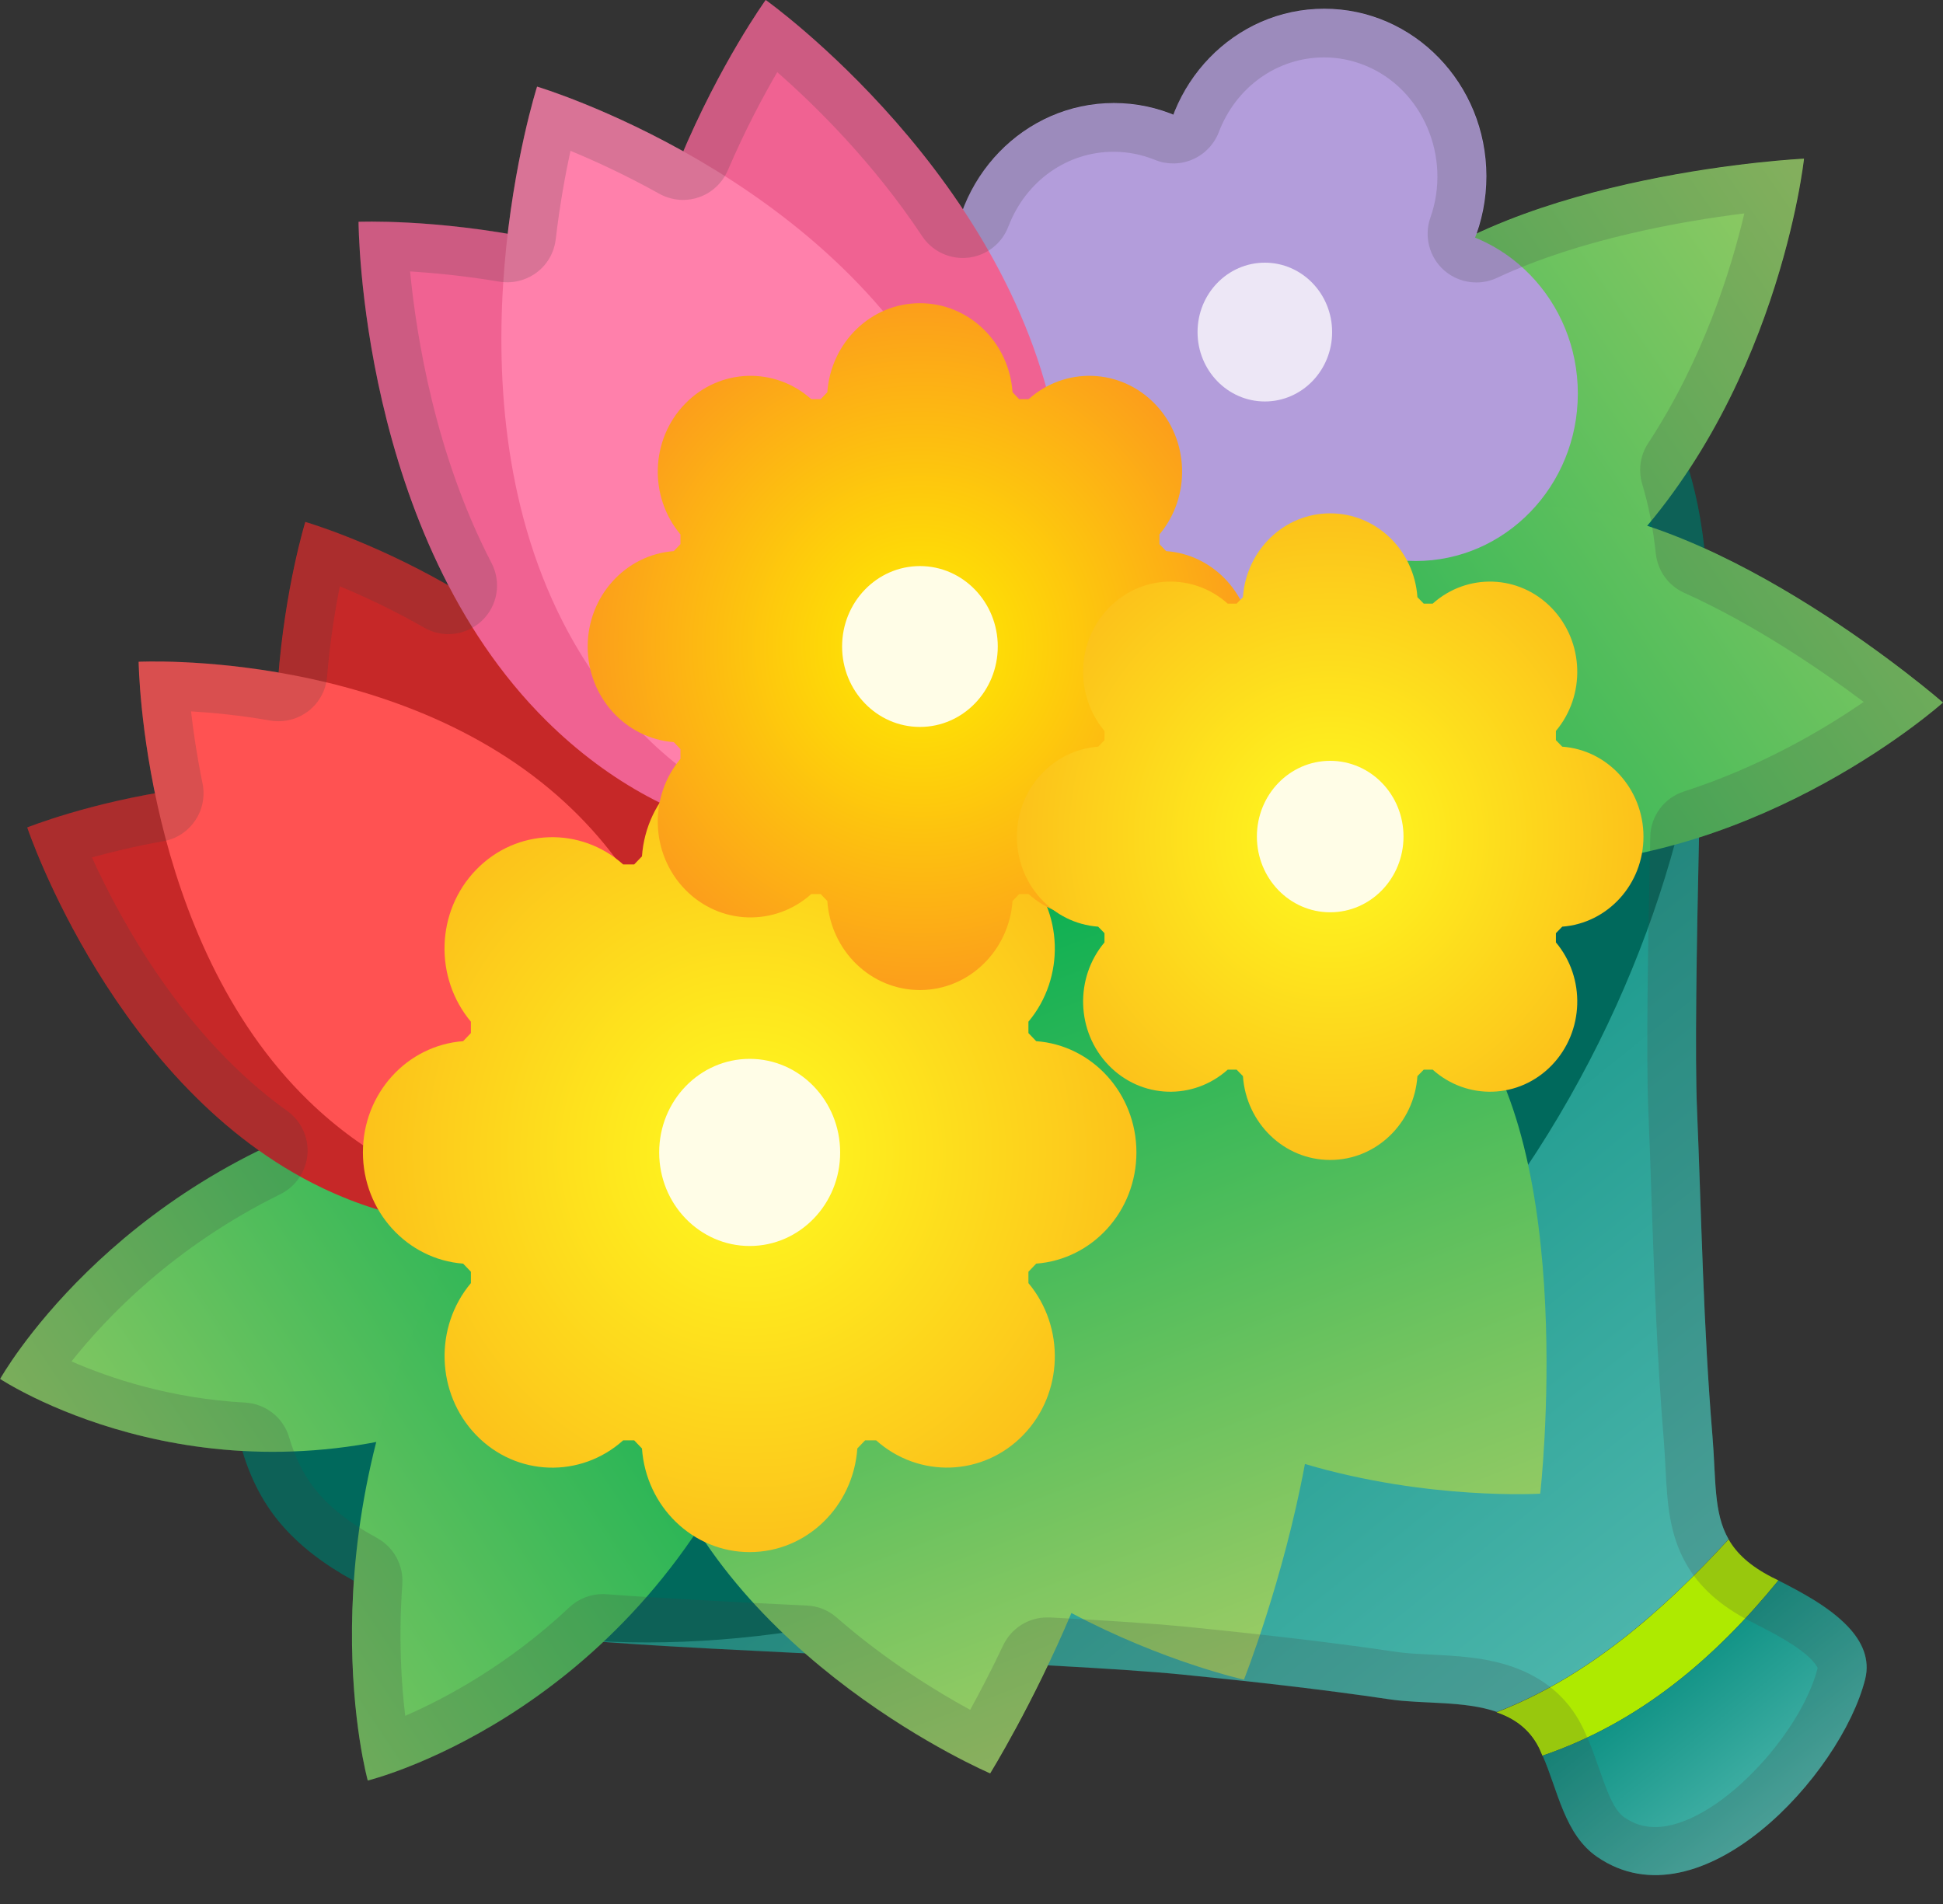 <svg width="50" height="49" viewBox="0 0 50 49" fill="none" xmlns="http://www.w3.org/2000/svg">
<rect x="0" y="0" width="50" height="49" fill="#333333" stroke="none"/>
<path d="M44.483 39.613C44.091 38.933 44.162 38.09 44.066 36.938C43.832 34.138 43.786 31.35 43.67 28.55C43.557 25.842 43.853 17.242 43.87 14.529C43.874 13.787 41.783 20.33 41.771 20.709C41.729 22.107 40.986 23.13 40.039 24.11C39.459 24.715 38.745 25.029 38.182 25.621C36.851 27.015 35.62 28.73 34.539 30.332C34.222 30.8 33.98 31.288 33.525 31.634C32.77 32.214 31.768 32.531 30.901 32.878C29.745 33.341 28.488 33.516 27.395 34.142C26.736 34.518 26.244 35.039 25.668 35.515C25.083 35.999 24.541 36.391 24.074 37.001C23.348 37.948 22.509 38.799 21.72 39.688C21.528 39.901 21.349 40.13 21.148 40.339C20.961 40.531 20.589 40.698 20.589 40.698C20.589 40.698 8.358 41.595 15.014 42.212C18.035 42.492 27.378 42.792 30.4 43.093C32.207 43.272 33.98 43.469 35.783 43.736C36.609 43.857 37.681 43.765 38.52 44.057C40.828 43.168 42.747 41.499 44.483 39.613V39.613Z" fill="url(#paint0_linear_1029_2112)"/>
<path d="M45.764 40.673C45.706 40.644 45.652 40.614 45.597 40.59C45.03 40.297 44.692 39.98 44.483 39.617C42.747 41.503 40.828 43.172 38.512 44.066C38.962 44.22 39.35 44.487 39.593 44.959C39.63 45.029 39.659 45.109 39.693 45.184C42.205 44.324 44.133 42.672 45.764 40.673V40.673Z" fill="#AEEA00"/>
<path d="M47.559 41.867C47.07 41.346 46.311 40.953 45.764 40.674C44.133 42.673 42.205 44.325 39.697 45.181C40.093 46.082 40.26 47.213 41.103 47.789C43.765 49.616 47.379 45.669 47.997 43.215C48.126 42.698 47.917 42.247 47.559 41.867V41.867Z" fill="url(#paint1_linear_1029_2112)"/>
<path d="M42.438 9.998C45.839 14.417 43.707 27.958 33.863 36.041C24.019 44.124 10.478 43.456 7.081 39.037C3.685 34.618 8.058 23.38 17.902 15.297C27.746 7.215 39.038 5.579 42.438 9.998V9.998Z" fill="#00695C"/>
<path d="M9.489 28.514C13.449 27.358 19.625 30.041 19.625 30.041C19.625 30.041 16.717 34.903 11.597 36.609C4.999 38.812 0.004 35.487 0.004 35.487C0.004 35.487 2.813 30.458 9.489 28.514V28.514Z" fill="url(#paint2_linear_1029_2112)"/>
<path d="M11.363 32.71C13.508 28.579 20.289 25.566 20.289 25.566C20.289 25.566 21.799 31.667 19.195 37.175C15.84 44.269 9.464 45.822 9.464 45.822C9.464 45.822 7.749 39.675 11.363 32.71V32.71Z" fill="url(#paint3_linear_1029_2112)"/>
<path d="M35.632 7.522C39.046 4.435 46.423 4.084 46.423 4.084C46.423 4.084 45.756 10.343 41.441 14.554C35.883 19.97 29.386 19.107 29.386 19.107C29.386 19.107 29.878 12.726 35.632 7.522Z" fill="url(#paint4_linear_1029_2112)"/>
<path d="M39.818 13.035C44.354 13.165 50 18.08 50 18.08C50 18.08 45.397 22.207 39.463 22.27C31.823 22.349 27.621 17.158 27.621 17.158C27.621 17.158 32.173 12.818 39.818 13.035V13.035Z" fill="url(#paint5_linear_1029_2112)"/>
<path d="M37.627 26.092C32.549 20.188 25.042 20.876 25.042 20.876C25.042 20.876 24.812 21.677 24.671 22.95C23.381 22.441 22.501 22.274 22.501 22.274C22.501 22.274 22.062 23 21.587 24.215C20.51 23.559 19.763 23.263 19.763 23.263C19.763 23.263 14.313 29.451 16.775 36.934C18.691 42.742 25.48 45.638 25.48 45.638C25.48 45.638 26.582 43.856 27.571 41.511C29.937 42.767 32.011 43.226 32.011 43.226C32.011 43.226 33.025 40.668 33.58 37.676C36.755 38.615 39.635 38.44 39.635 38.44C39.635 38.44 40.645 29.598 37.627 26.092V26.092Z" fill="url(#paint6_linear_1029_2112)"/>
<path d="M34.076 8.846C36.381 8.846 38.249 6.916 38.249 4.535C38.249 2.155 36.381 0.225 34.076 0.225C31.771 0.225 29.903 2.155 29.903 4.535C29.903 6.916 31.771 8.846 34.076 8.846Z" fill="#B39DDB"/>
<path d="M28.664 11.274C30.968 11.274 32.837 9.344 32.837 6.963C32.837 4.582 30.968 2.652 28.664 2.652C26.359 2.652 24.491 4.582 24.491 6.963C24.491 9.344 26.359 11.274 28.664 11.274Z" fill="#B39DDB"/>
<path d="M31.017 16.867C33.322 16.867 35.19 14.937 35.19 12.557C35.19 10.176 33.322 8.246 31.017 8.246C28.712 8.246 26.844 10.176 26.844 12.557C26.844 14.937 28.712 16.867 31.017 16.867Z" fill="#B39DDB"/>
<path d="M36.43 14.438C38.734 14.438 40.603 12.508 40.603 10.127C40.603 7.746 38.734 5.816 36.43 5.816C34.125 5.816 32.257 7.746 32.257 10.127C32.257 12.508 34.125 14.438 36.43 14.438Z" fill="#B39DDB"/>
<path d="M32.549 10.332C33.505 10.332 34.28 9.532 34.28 8.546C34.28 7.559 33.505 6.76 32.549 6.76C31.592 6.76 30.817 7.559 30.817 8.546C30.817 9.532 31.592 10.332 32.549 10.332Z" fill="#EDE7F6"/>
<path d="M12.473 21.261C16.082 22.985 18.073 26.469 16.921 29.04C15.769 31.61 11.909 32.299 8.3 30.575C2.954 28.026 0.701 21.295 0.701 21.295C0.701 21.295 7.127 18.707 12.473 21.261V21.261Z" fill="#C62828"/>
<path d="M8.546 25.571C10.432 29.189 13.917 31.029 16.333 29.685C18.749 28.341 19.179 24.319 17.293 20.705C14.501 15.347 7.857 13.432 7.857 13.432C7.857 13.432 5.754 20.213 8.546 25.571V25.571Z" fill="#C62828"/>
<path d="M14.747 20.849C17.643 23.662 18.465 27.617 16.583 29.683C14.701 31.749 10.833 31.139 7.937 28.327C3.647 24.158 3.568 17.031 3.568 17.031C3.568 17.031 10.457 16.68 14.747 20.849V20.849Z" fill="#FF5252"/>
<path d="M21.862 10.152C25.117 13.374 26.01 17.864 23.857 20.188C21.704 22.512 17.322 21.778 14.067 18.556C9.243 13.783 9.227 5.708 9.227 5.708C9.227 5.708 17.038 5.378 21.862 10.152V10.152Z" fill="#F06292"/>
<path d="M16.116 13.278C16.85 17.873 19.93 21.173 23.001 20.652C26.072 20.13 27.962 15.982 27.232 11.388C26.143 4.582 19.704 0 19.704 0C19.704 0 15.027 6.472 16.116 13.278Z" fill="#F06292"/>
<path d="M24.445 10.574C26.548 14.693 26.018 19.246 23.268 20.744C20.518 22.242 16.583 20.118 14.48 15.999C11.367 9.894 13.821 2.229 13.821 2.229C13.821 2.229 21.332 4.469 24.445 10.574V10.574Z" fill="#FF80AB"/>
<path d="M26.665 32.52C28.109 32.411 29.244 31.176 29.244 29.657C29.244 28.138 28.104 26.899 26.665 26.795L26.465 26.586V26.294C27.412 25.163 27.37 23.456 26.331 22.384C25.292 21.311 23.639 21.266 22.546 22.246H22.262L22.062 22.038C21.958 20.548 20.76 19.371 19.291 19.371C17.822 19.371 16.625 20.548 16.52 22.038L16.32 22.246H16.036C14.943 21.27 13.291 21.311 12.252 22.384C11.213 23.456 11.171 25.163 12.118 26.294V26.586L11.918 26.795C10.474 26.903 9.339 28.138 9.339 29.657C9.339 31.172 10.478 32.411 11.918 32.52L12.118 32.729V33.021C11.171 34.147 11.217 35.858 12.252 36.931C13.286 38.003 14.943 38.049 16.036 37.068H16.32L16.52 37.277C16.625 38.767 17.822 39.944 19.291 39.944C20.76 39.944 21.958 38.767 22.062 37.277L22.262 37.068H22.546C23.639 38.045 25.292 38.003 26.331 36.931C27.37 35.858 27.412 34.151 26.465 33.021V32.729L26.665 32.52Z" fill="url(#paint7_radial_1029_2112)"/>
<path d="M19.292 32.066C18.006 32.066 16.963 30.989 16.963 29.658C16.963 28.327 18.006 27.25 19.292 27.25C20.577 27.25 21.62 28.327 21.62 29.658C21.624 30.985 20.581 32.066 19.292 32.066Z" fill="#FFFDE7"/>
<path d="M30.008 19.099C31.247 19.007 32.223 17.943 32.223 16.641C32.223 15.339 31.247 14.271 30.008 14.183L29.837 14.004V13.753C30.65 12.785 30.613 11.316 29.72 10.394C28.827 9.472 27.408 9.434 26.469 10.273H26.227L26.056 10.094C25.968 8.813 24.938 7.803 23.673 7.803C22.413 7.803 21.382 8.813 21.29 10.094L21.119 10.273H20.877C19.938 9.434 18.52 9.472 17.627 10.394C16.733 11.316 16.696 12.785 17.51 13.753V14.004L17.339 14.183C16.099 14.275 15.123 15.339 15.123 16.641C15.123 17.943 16.103 19.007 17.339 19.099L17.51 19.278V19.529C16.696 20.497 16.733 21.966 17.627 22.888C18.52 23.81 19.938 23.848 20.877 23.009H21.119L21.29 23.188C21.378 24.469 22.409 25.479 23.673 25.479C24.933 25.479 25.964 24.469 26.056 23.188L26.227 23.009H26.469C27.408 23.848 28.827 23.81 29.72 22.888C30.613 21.966 30.65 20.497 29.837 19.529V19.278L30.008 19.099Z" fill="url(#paint8_radial_1029_2112)"/>
<path d="M23.673 18.708C22.567 18.708 21.67 17.782 21.67 16.638C21.67 15.495 22.567 14.568 23.673 14.568C24.779 14.568 25.676 15.495 25.676 16.638C25.676 17.782 24.779 18.708 23.673 18.708Z" fill="#FFFDE7"/>
<path opacity="0.2" d="M34.076 1.477C34.435 1.477 34.794 1.548 35.132 1.686C36.609 2.287 37.36 4.044 36.809 5.6C36.642 6.076 36.776 6.606 37.147 6.944C37.381 7.157 37.686 7.269 37.99 7.269C38.17 7.269 38.349 7.232 38.52 7.152C40.653 6.155 43.252 5.696 44.888 5.492C44.542 6.956 43.824 9.256 42.413 11.405C42.209 11.713 42.155 12.097 42.259 12.456C42.422 12.99 42.539 13.595 42.61 14.251C42.66 14.693 42.935 15.073 43.34 15.256C45.163 16.078 46.87 17.247 47.959 18.064C46.929 18.774 45.305 19.734 43.336 20.368C42.827 20.531 42.476 20.998 42.468 21.532C42.413 24.061 42.355 27.153 42.418 28.61C42.451 29.373 42.476 30.141 42.501 30.905C42.572 32.912 42.643 34.99 42.814 37.051C42.835 37.314 42.847 37.565 42.86 37.798C42.906 38.658 42.948 39.472 43.394 40.252C43.736 40.849 44.27 41.324 45.017 41.712L45.168 41.788L45.188 41.8C45.631 42.025 46.298 42.368 46.641 42.739C46.753 42.86 46.774 42.927 46.774 42.927C46.344 44.638 44.154 47.02 42.589 47.02C42.305 47.02 42.05 46.941 41.804 46.774C41.52 46.582 41.345 46.069 41.153 45.526C41.057 45.255 40.961 44.971 40.836 44.692L40.815 44.646C40.778 44.562 40.74 44.475 40.698 44.396C40.331 43.682 39.73 43.177 38.917 42.893C38.211 42.647 37.464 42.614 36.805 42.58C36.488 42.564 36.192 42.551 35.95 42.514C34.005 42.226 32.106 42.025 30.508 41.863C29.774 41.792 28.664 41.712 27.015 41.625H26.949C26.469 41.625 26.026 41.9 25.818 42.338C25.509 42.989 25.209 43.561 24.966 44.003C24.107 43.536 22.805 42.739 21.532 41.629C21.319 41.441 21.052 41.333 20.769 41.32C18.837 41.228 16.871 41.124 15.607 41.028C15.573 41.024 15.54 41.024 15.511 41.024C15.194 41.024 14.885 41.145 14.655 41.362C13.086 42.835 11.492 43.694 10.428 44.158C10.328 43.336 10.253 42.171 10.353 40.769C10.386 40.281 10.132 39.814 9.702 39.58C8.984 39.192 8.433 38.754 8.07 38.278C7.803 37.932 7.591 37.498 7.44 36.989C7.29 36.48 6.835 36.125 6.309 36.096C4.386 35.991 2.825 35.466 1.84 35.036C2.742 33.897 4.482 32.077 7.215 30.733C7.611 30.537 7.874 30.149 7.912 29.711C7.949 29.273 7.749 28.847 7.39 28.589C4.745 26.703 3.113 23.71 2.366 22.066C2.863 21.929 3.489 21.774 4.202 21.649C4.536 21.591 4.832 21.399 5.02 21.119C5.212 20.84 5.279 20.493 5.212 20.163C5.066 19.454 4.974 18.82 4.916 18.307C5.471 18.34 6.172 18.407 6.956 18.544C7.027 18.557 7.098 18.561 7.169 18.561C7.444 18.561 7.716 18.469 7.937 18.298C8.212 18.085 8.388 17.764 8.417 17.414C8.492 16.504 8.621 15.703 8.746 15.089C9.339 15.335 10.098 15.686 10.916 16.153C11.113 16.266 11.325 16.32 11.538 16.32C11.855 16.32 12.168 16.199 12.406 15.97C12.807 15.586 12.907 14.981 12.648 14.488C11.2 11.701 10.716 8.659 10.553 6.985C11.158 7.023 11.955 7.098 12.848 7.248C12.919 7.261 12.986 7.265 13.057 7.265C13.324 7.265 13.591 7.177 13.808 7.015C14.084 6.81 14.259 6.501 14.301 6.159C14.405 5.262 14.551 4.478 14.68 3.881C15.294 4.135 16.091 4.498 16.967 4.987C17.155 5.091 17.368 5.145 17.576 5.145C17.714 5.145 17.848 5.124 17.981 5.078C18.315 4.966 18.586 4.711 18.728 4.386C19.17 3.355 19.634 2.487 20.001 1.857C20.973 2.708 22.467 4.173 23.731 6.08C23.965 6.43 24.357 6.639 24.775 6.639C24.82 6.639 24.87 6.635 24.921 6.631C25.388 6.577 25.789 6.264 25.951 5.821C25.951 5.817 25.956 5.813 25.956 5.813C26.406 4.653 27.466 3.902 28.664 3.906C29.023 3.906 29.381 3.977 29.72 4.114C29.87 4.177 30.032 4.206 30.191 4.206C30.362 4.206 30.529 4.173 30.692 4.102C31.001 3.968 31.243 3.714 31.364 3.401C31.81 2.233 32.874 1.477 34.076 1.477M19.704 0C19.704 0 18.599 1.536 17.585 3.893C15.494 2.725 13.821 2.224 13.821 2.224C13.821 2.224 13.328 3.764 13.065 6.013C11.425 5.734 10.111 5.7 9.539 5.7C9.339 5.7 9.226 5.704 9.226 5.704C9.226 5.704 9.239 10.633 11.542 15.064C9.527 13.912 7.862 13.428 7.862 13.428C7.862 13.428 7.365 15.039 7.173 17.305C5.734 17.059 4.557 17.021 3.968 17.021C3.71 17.021 3.568 17.03 3.568 17.03C3.568 17.03 3.585 18.461 3.989 20.414C2.032 20.756 0.701 21.29 0.701 21.29C0.701 21.29 2.495 26.631 6.664 29.607C2.011 31.894 0 35.491 0 35.491C0 35.491 2.479 37.135 6.243 37.343C6.43 37.982 6.706 38.553 7.081 39.038C7.565 39.663 8.258 40.214 9.109 40.673C8.892 43.761 9.464 45.827 9.464 45.827C9.464 45.827 12.523 45.08 15.519 42.263C16.758 42.359 18.657 42.459 20.718 42.559C23.068 44.617 25.476 45.639 25.476 45.639C25.476 45.639 26.172 44.508 26.957 42.864C28.384 42.943 29.607 43.023 30.395 43.098C32.202 43.277 33.976 43.473 35.779 43.74C36.605 43.861 37.677 43.77 38.516 44.062C38.967 44.216 39.355 44.483 39.597 44.955C39.634 45.026 39.663 45.105 39.697 45.18C40.093 46.081 40.26 47.212 41.103 47.788C41.579 48.114 42.084 48.255 42.597 48.255C44.959 48.255 47.492 45.23 47.997 43.215C48.126 42.693 47.917 42.242 47.559 41.863C47.07 41.341 46.311 40.949 45.764 40.669C45.706 40.64 45.652 40.611 45.597 40.586C45.03 40.294 44.692 39.977 44.483 39.613C44.091 38.933 44.162 38.09 44.066 36.939C43.832 34.139 43.786 31.351 43.669 28.551C43.615 27.199 43.661 24.374 43.72 21.553C47.459 20.355 49.996 18.081 49.996 18.081C49.996 18.081 47.137 15.594 43.853 14.113C43.774 13.383 43.64 12.707 43.457 12.093C45.973 8.271 46.419 4.089 46.419 4.089C46.419 4.089 41.633 4.319 37.986 6.022C38.762 3.831 37.715 1.39 35.603 0.53C35.102 0.325 34.585 0.23 34.076 0.23C32.411 0.23 30.842 1.264 30.191 2.959C29.69 2.754 29.173 2.658 28.664 2.658C26.999 2.658 25.43 3.693 24.779 5.387V5.391C22.555 2.028 19.704 0 19.704 0V0Z" fill="#424242"/>
<path d="M40.202 23.848C41.37 23.76 42.292 22.759 42.292 21.532C42.292 20.305 41.37 19.299 40.202 19.216L40.039 19.049V18.811C40.807 17.897 40.769 16.516 39.931 15.648C39.092 14.78 37.752 14.742 36.868 15.535H36.638L36.475 15.368C36.392 14.162 35.42 13.211 34.23 13.211C33.041 13.211 32.069 14.162 31.985 15.368L31.823 15.535H31.593C30.708 14.742 29.369 14.78 28.53 15.648C27.691 16.516 27.654 17.897 28.422 18.811V19.049L28.259 19.216C27.09 19.303 26.168 20.305 26.168 21.532C26.168 22.759 27.09 23.764 28.259 23.848L28.422 24.015V24.253C27.654 25.166 27.691 26.548 28.53 27.416C29.369 28.284 30.708 28.321 31.593 27.528H31.823L31.985 27.695C32.069 28.901 33.041 29.852 34.23 29.852C35.42 29.852 36.392 28.901 36.475 27.695L36.638 27.528H36.868C37.752 28.321 39.092 28.284 39.931 27.416C40.769 26.548 40.807 25.166 40.039 24.253V24.015L40.202 23.848Z" fill="url(#paint9_radial_1029_2112)"/>
<path d="M34.23 23.478C33.187 23.478 32.344 22.605 32.344 21.529C32.344 20.452 33.187 19.58 34.23 19.58C35.274 19.58 36.117 20.452 36.117 21.529C36.117 22.605 35.274 23.478 34.23 23.478Z" fill="#FFFDE7"/>
<defs>
<linearGradient id="paint0_linear_1029_2112" x1="25.456" y1="24.415" x2="40.874" y2="43.66" gradientUnits="userSpaceOnUse">
<stop stop-color="#00897B"/>
<stop offset="1" stop-color="#4DB6AC"/>
</linearGradient>
<linearGradient id="paint1_linear_1029_2112" x1="42.088" y1="42.084" x2="45.894" y2="46.837" gradientUnits="userSpaceOnUse">
<stop stop-color="#00897B"/>
<stop offset="1" stop-color="#4DB6AC"/>
</linearGradient>
<linearGradient id="paint2_linear_1029_2112" x1="-0.349" y1="39.58" x2="17.492" y2="27.733" gradientUnits="userSpaceOnUse">
<stop stop-color="#9CCC65"/>
<stop offset="1" stop-color="#00AD51"/>
</linearGradient>
<linearGradient id="paint3_linear_1029_2112" x1="2.381" y1="44.157" x2="20.453" y2="32.156" gradientUnits="userSpaceOnUse">
<stop stop-color="#9CCC65"/>
<stop offset="1" stop-color="#00AD51"/>
</linearGradient>
<linearGradient id="paint4_linear_1029_2112" x1="26.524" y1="19.397" x2="48.084" y2="4.591" gradientUnits="userSpaceOnUse">
<stop stop-color="#00AD51"/>
<stop offset="1" stop-color="#9CCC65"/>
</linearGradient>
<linearGradient id="paint5_linear_1029_2112" x1="29.684" y1="23.878" x2="50.964" y2="9.265" gradientUnits="userSpaceOnUse">
<stop stop-color="#00AD51"/>
<stop offset="1" stop-color="#9CCC65"/>
</linearGradient>
<linearGradient id="paint6_linear_1029_2112" x1="23.824" y1="22.264" x2="31.865" y2="43.168" gradientUnits="userSpaceOnUse">
<stop stop-color="#00AD51"/>
<stop offset="1" stop-color="#9CCC65"/>
</linearGradient>
<radialGradient id="paint7_radial_1029_2112" cx="0" cy="0" r="1" gradientUnits="userSpaceOnUse" gradientTransform="translate(19.293 29.657) scale(9.954 10.284)">
<stop stop-color="#FFFC1F"/>
<stop offset="1" stop-color="#FCC21B"/>
</radialGradient>
<radialGradient id="paint8_radial_1029_2112" cx="0" cy="0" r="1" gradientUnits="userSpaceOnUse" gradientTransform="translate(23.673 16.639) scale(8.553 8.836)">
<stop stop-color="#FFEE00"/>
<stop offset="1" stop-color="#FC9E1B"/>
</radialGradient>
<radialGradient id="paint9_radial_1029_2112" cx="0" cy="0" r="1" gradientUnits="userSpaceOnUse" gradientTransform="translate(34.231 21.529) scale(8.059 8.326)">
<stop stop-color="#FFFC1F"/>
<stop offset="1" stop-color="#FCC21B"/>
</radialGradient>
</defs>
</svg>
